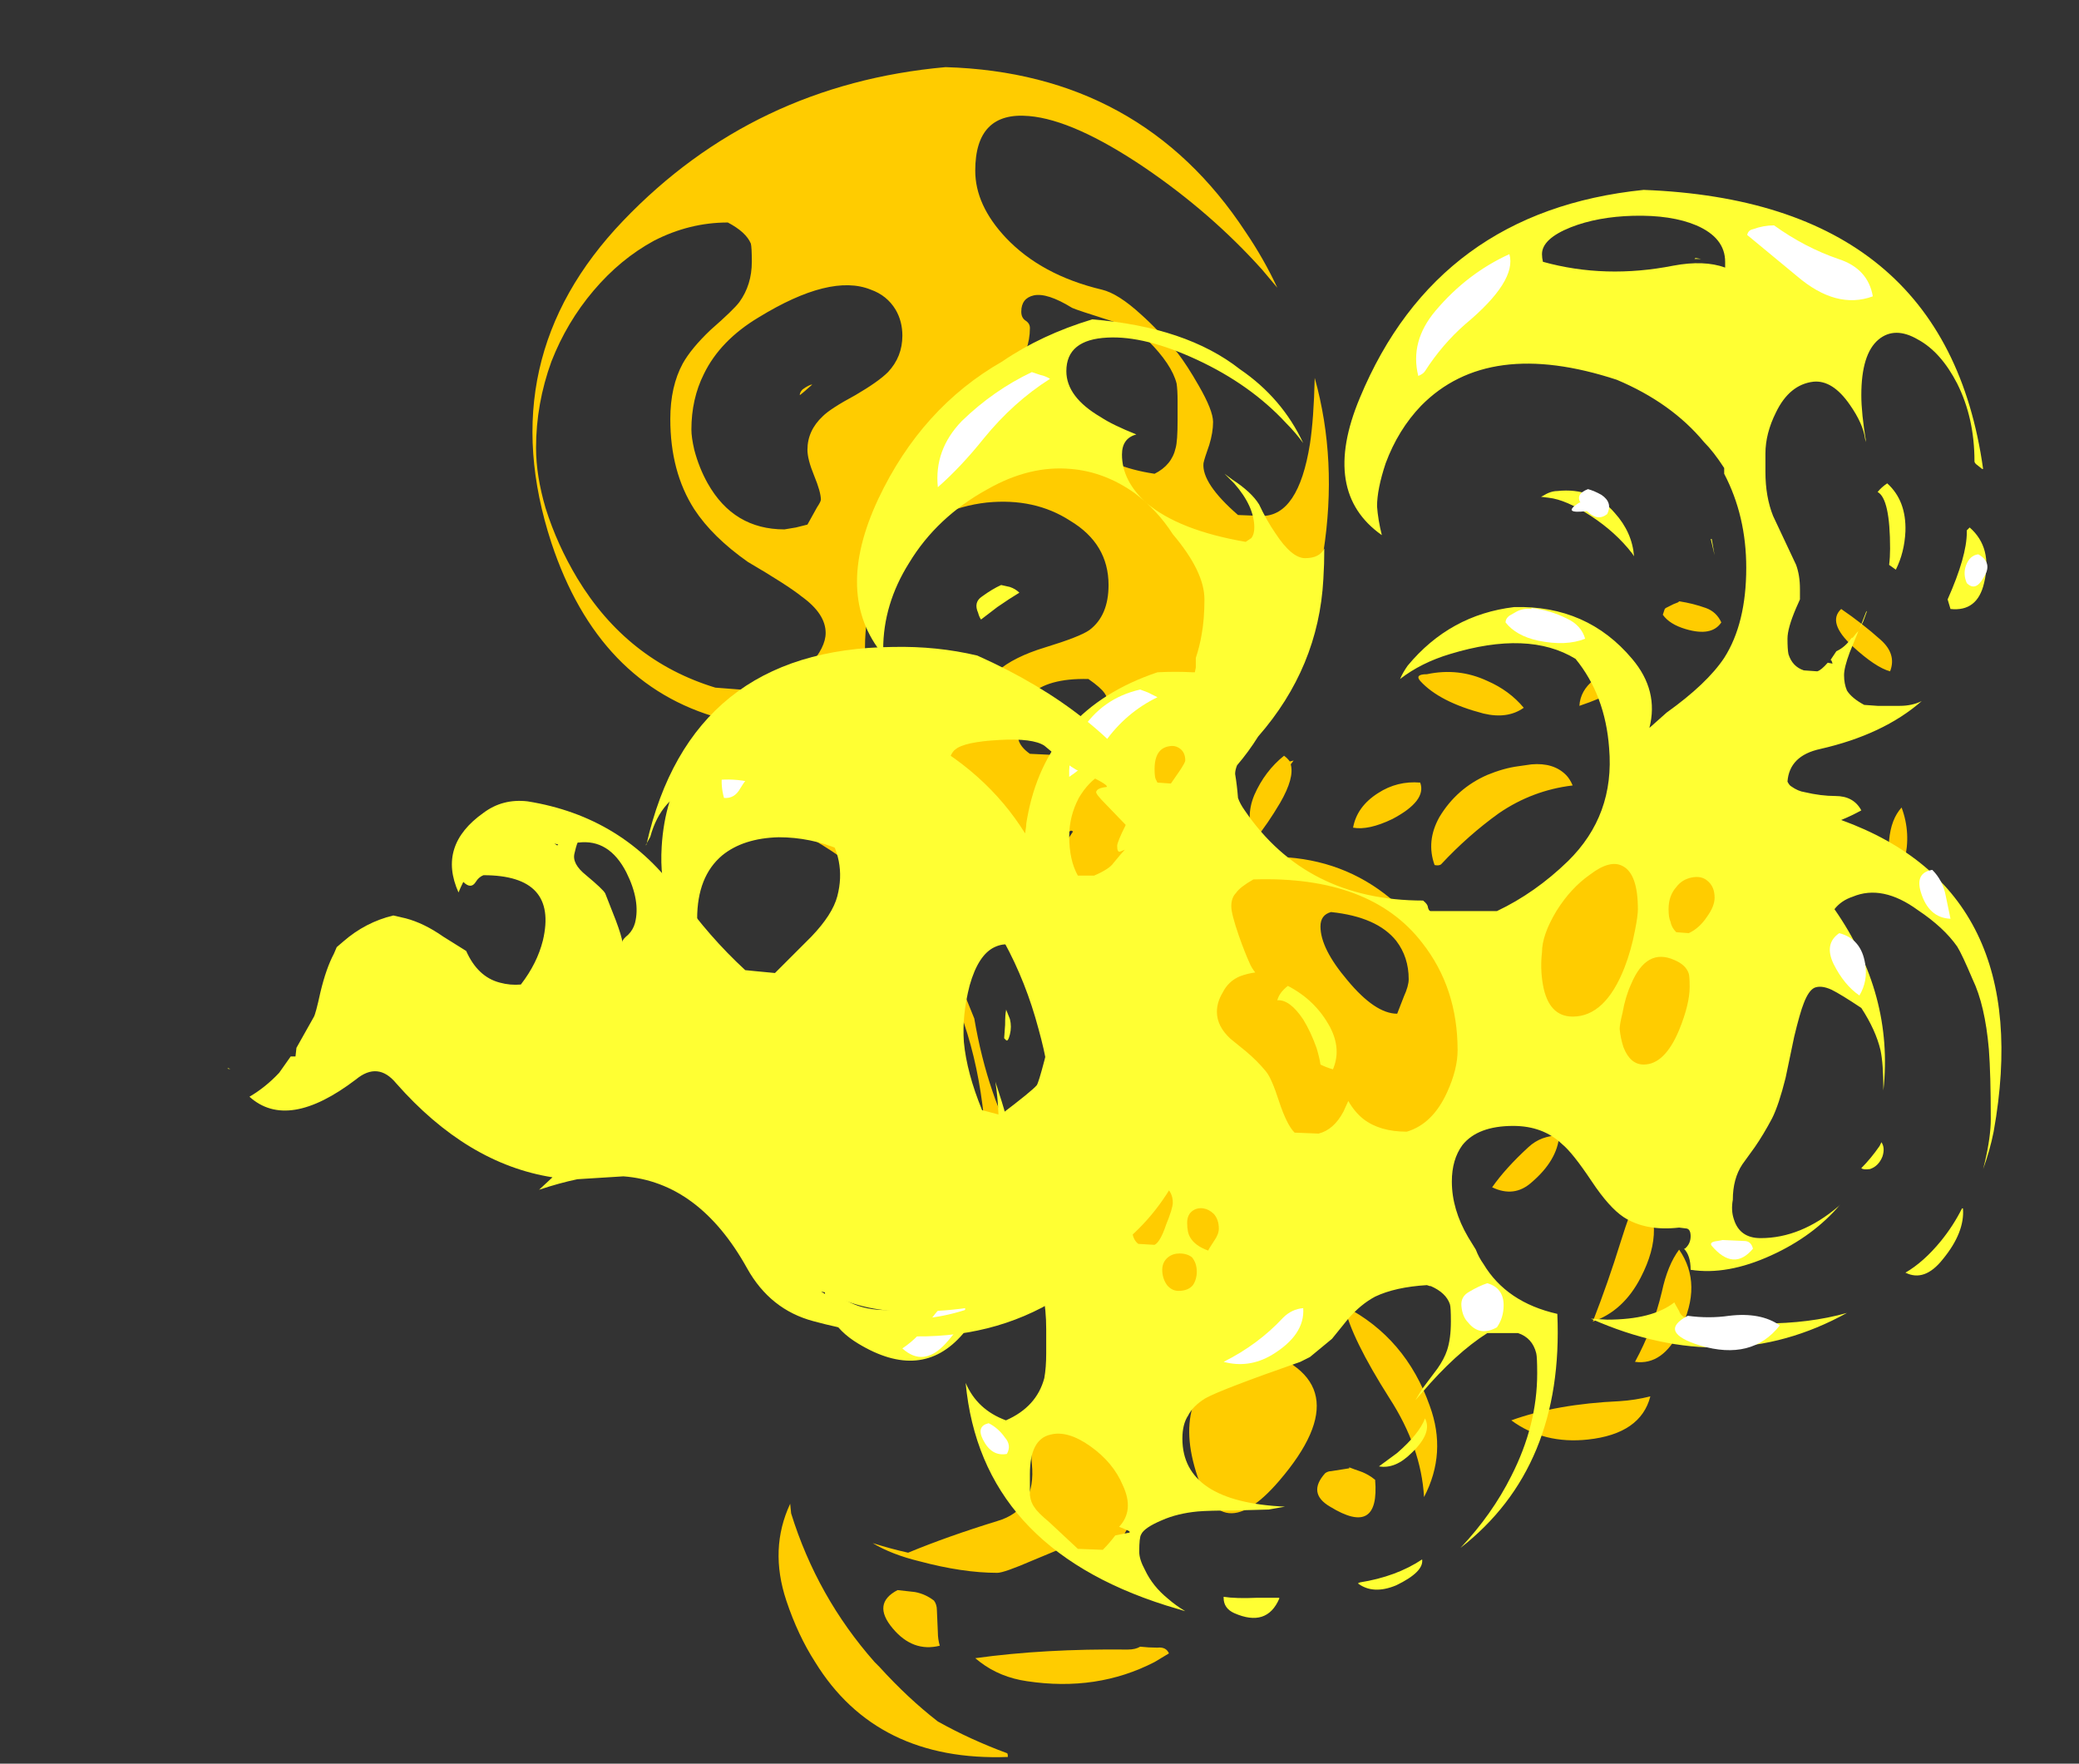 <?xml version="1.0" encoding="UTF-8" standalone="no"?>
<svg xmlns:ffdec="https://www.free-decompiler.com/flash" xmlns:xlink="http://www.w3.org/1999/xlink" ffdec:objectType="frame" height="643.65px" width="758.8px" xmlns="http://www.w3.org/2000/svg">
  <rect width="100%" height="100%" fill="#333333" stroke="none"/>
  <g transform="matrix(1.0, 0.0, 0.0, 1.0, 287.7, 436.45)">
    <use ffdec:characterId="2265" height="88.1" transform="matrix(7.0, 0.0, 0.0, 7.0, -93.1, -411.95)" width="76.55" xlink:href="#shape0"/>
    <use ffdec:characterId="2262" height="35.95" transform="matrix(7.0, 0.0, 0.0, 7.0, -204.7, -200.35)" width="51.5" xlink:href="#shape1"/>
  </g>
  <defs>
    <g id="shape0" transform="matrix(1.0, 0.0, 0.0, 1.0, 13.3, 58.85)">
      <path d="M25.5 -47.35 L24.7 -48.3 Q22.05 -51.25 18.6 -53.6 14.9 -56.1 12.55 -56.3 9.75 -56.55 9.75 -53.45 9.75 -51.65 11.35 -49.95 13.2 -48.0 16.35 -47.25 17.2 -47.05 18.4 -45.95 19.3 -45.15 20.3 -43.95 20.8 -43.3 21.4 -42.25 22.15 -40.95 22.15 -40.35 22.15 -39.8 21.95 -39.15 21.7 -38.45 21.65 -38.2 21.55 -37.15 23.45 -35.5 L24.7 -35.45 Q26.6 -35.45 27.2 -39.2 27.4 -40.5 27.45 -42.65 28.65 -38.35 27.9 -33.55 L19.6 -19.45 15.95 -15.95 2.55 -24.65 Q1.3 -25.3 0.1 -25.4 L0.75 -24.35 Q-1.2 -24.35 -2.95 -24.75 L-3.5 -24.4 -3.55 -24.9 Q-9.9 -26.65 -12.35 -34.05 -15.5 -43.65 -8.6 -50.85 -1.8 -57.95 8.2 -58.85 18.4 -58.55 23.85 -50.25 24.8 -48.85 25.5 -47.35 M45.75 -30.65 L46.15 -30.85 46.4 -30.95 46.45 -31.0 Q47.15 -30.9 47.85 -30.65 48.4 -30.45 48.65 -29.9 48.15 -29.15 46.8 -29.55 45.95 -29.8 45.6 -30.3 L45.7 -30.6 45.75 -30.65 M16.5 -26.2 Q16.3 -26.5 15.65 -26.95 13.5 -27.0 12.6 -26.1 11.95 -25.55 11.95 -24.5 11.95 -23.9 12.0 -23.8 12.1 -23.4 12.6 -23.05 L13.65 -23.0 Q14.55 -23.0 15.65 -24.1 L16.65 -25.65 Q16.65 -26.0 16.5 -26.2 M10.35 -36.15 Q7.7 -35.85 6.0 -34.05 4.0 -32.0 4.0 -28.55 4.0 -27.1 4.4 -26.15 5.3 -24.05 7.85 -24.05 8.2 -24.05 8.45 -24.2 L8.75 -24.5 Q8.85 -24.35 8.9 -24.05 9.0 -23.75 9.1 -23.65 L10.3 -23.75 Q10.55 -23.75 10.55 -23.85 10.5 -24.0 9.25 -24.05 9.65 -26.25 10.9 -27.35 11.75 -28.1 13.4 -28.6 15.2 -29.15 15.7 -29.5 16.7 -30.25 16.7 -31.85 16.7 -34.0 14.7 -35.2 12.85 -36.4 10.35 -36.15 M1.95 -29.35 Q1.95 -30.35 0.7 -31.25 -0.05 -31.85 -2.1 -33.05 -3.95 -34.35 -4.9 -35.8 -6.15 -37.75 -6.15 -40.5 -6.15 -42.2 -5.5 -43.4 -5.05 -44.2 -4.05 -45.15 -2.85 -46.2 -2.55 -46.6 -1.9 -47.5 -1.9 -48.7 -1.9 -49.45 -1.95 -49.65 -2.2 -50.25 -3.15 -50.75 -5.15 -50.75 -7.0 -49.8 -8.75 -48.85 -10.15 -47.2 -11.55 -45.55 -12.35 -43.5 -13.15 -41.3 -13.15 -39.0 -13.15 -37.55 -12.65 -35.85 -12.05 -33.95 -11.0 -32.2 -8.4 -27.9 -3.8 -26.5 L-2.5 -26.4 -1.25 -26.35 Q0.1 -26.55 1.1 -27.65 1.95 -28.6 1.95 -29.35 M0.6 -41.75 Q0.6 -41.9 0.75 -42.05 1.1 -42.3 1.25 -42.3 0.75 -41.85 0.6 -41.75 M5.6 -46.2 Q5.15 -46.95 4.3 -47.25 2.2 -48.1 -1.55 -45.8 -3.55 -44.6 -4.4 -42.85 -5.05 -41.55 -5.05 -39.95 -5.05 -39.55 -4.9 -38.9 -4.65 -37.95 -4.2 -37.15 -2.85 -34.75 -0.2 -34.75 L0.4 -34.85 1.0 -35.0 1.5 -35.9 Q1.7 -36.2 1.7 -36.3 1.7 -36.7 1.35 -37.55 1.0 -38.4 1.0 -38.9 1.0 -39.9 1.8 -40.65 2.2 -41.05 3.5 -41.75 4.7 -42.45 5.2 -42.95 5.95 -43.75 5.95 -44.85 5.95 -45.6 5.6 -46.2 M12.8 -46.95 Q12.15 -46.8 12.15 -46.1 12.15 -45.8 12.35 -45.65 12.6 -45.5 12.6 -45.25 12.6 -44.65 12.4 -44.1 L12.2 -43.4 Q12.15 -42.75 13.7 -41.35 L15.55 -39.15 Q16.75 -38.0 19.1 -37.65 20.0 -38.1 20.2 -39.0 20.3 -39.35 20.3 -40.45 L20.3 -41.45 Q20.3 -42.0 20.25 -42.35 20.0 -43.35 18.75 -44.6 18.25 -45.15 16.9 -45.6 15.0 -46.2 14.8 -46.3 13.5 -47.1 12.8 -46.95 M14.75 -19.05 Q14.55 -18.95 14.35 -18.75 L14.35 -18.25 14.85 -19.0 14.75 -19.05 M0.95 -21.35 L11.15 -17.85 14.65 -3.3 11.1 -16.55 7.75 -18.3 Q6.85 -18.15 6.85 -16.7 6.85 -16.15 8.2 -12.95 L9.7 -9.25 Q10.05 -7.2 10.65 -5.45 11.8 -2.0 13.55 -2.0 L13.0 2.8 Q10.65 0.4 10.2 -4.1 9.1 -14.7 0.15 -19.2 L0.95 -21.35 M7.25 -8.65 Q7.5 -7.8 7.6 -6.95 6.25 -7.4 5.7 -8.9 5.3 -10.1 6.15 -10.6 6.95 -9.85 7.25 -8.65 M2.95 -11.5 Q2.95 -12.6 3.35 -13.55 3.75 -14.6 4.9 -14.8 5.1 -13.8 4.45 -12.45 3.9 -11.3 2.95 -11.5 M4.9 -2.1 Q5.5 -1.45 6.2 -0.8 6.85 -0.25 7.35 0.4 5.9 0.8 4.6 -0.8 3.65 -1.95 4.9 -2.1 M20.05 -13.15 Q21.5 -17.55 26.05 -17.65 29.3 -17.4 31.7 -15.25 L34.8 -11.95 35.3 -8.05 33.55 -2.5 25.05 -3.25 20.05 -13.15 M20.8 -2.1 L23.1 2.0 21.15 5.05 19.15 5.05 16.2 1.6 20.15 -2.6 20.8 -2.1 M43.4 -26.45 Q42.3 -25.9 41.25 -25.55 41.3 -26.35 42.0 -26.9 L43.4 -26.45 M40.9 -21.4 Q38.8 -21.15 37.05 -19.95 35.45 -18.8 34.05 -17.3 33.95 -17.2 33.7 -17.25 33.25 -18.5 33.95 -19.75 34.85 -21.25 36.45 -21.95 37.3 -22.3 38.05 -22.4 L38.75 -22.5 Q39.9 -22.6 40.55 -21.95 40.75 -21.75 40.9 -21.4 M36.25 -25.15 Q33.95 -25.75 32.95 -26.85 32.65 -27.2 33.3 -27.2 34.95 -27.55 36.45 -26.85 37.6 -26.35 38.35 -25.45 37.5 -24.85 36.25 -25.15 M45.6 -17.65 Q49.95 -19.6 49.55 -14.25 L49.35 -12.1 44.9 -6.1 40.45 -9.1 Q37.15 -9.8 38.45 -13.05 L43.05 -18.65 45.6 -17.65 M26.15 -22.65 L26.35 -22.7 26.2 -22.5 Q26.4 -21.8 25.65 -20.5 25.0 -19.4 24.35 -18.6 23.8 -19.7 24.3 -20.9 24.85 -22.15 25.85 -22.95 26.05 -22.8 26.15 -22.65 M30.75 -21.0 Q31.75 -21.65 32.95 -21.55 33.3 -20.6 31.5 -19.65 30.25 -19.05 29.45 -19.2 29.65 -20.3 30.75 -21.0 M31.75 -9.5 L32.1 -10.4 Q32.35 -10.95 32.35 -11.3 32.35 -12.45 31.7 -13.3 30.7 -14.55 28.3 -14.8 27.75 -14.65 27.75 -14.05 27.75 -12.9 29.15 -11.25 30.6 -9.5 31.75 -9.5 M38.6 -2.55 Q39.25 -3.15 40.2 -3.15 40.1 -1.85 38.75 -0.7 37.85 0.1 36.7 -0.45 37.4 -1.45 38.6 -2.55 M56.95 -29.0 Q57.8 -28.25 57.45 -27.35 56.7 -27.55 55.5 -28.65 54.15 -29.9 54.9 -30.6 56.0 -29.85 56.95 -29.0 M58.2 -17.5 L56.95 -16.0 Q57.3 -17.3 57.4 -18.55 57.5 -19.65 58.05 -20.25 58.55 -18.9 58.2 -17.5 M46.5 7.0 Q45.6 8.85 44.15 8.65 45.1 6.9 45.55 5.0 45.85 3.6 46.45 2.8 47.7 4.6 46.5 7.0 M43.4 2.4 Q43.9 0.8 44.4 -0.35 45.85 1.55 44.45 4.25 43.55 6.0 41.95 6.55 42.75 4.5 43.4 2.4 M44.95 10.45 Q44.45 12.4 41.7 12.7 39.4 12.95 37.7 11.7 40.05 10.85 43.35 10.7 44.15 10.65 44.95 10.45 M33.45 10.95 Q34.35 13.4 33.15 15.7 33.0 13.1 31.35 10.55 29.35 7.4 29.0 5.75 32.2 7.4 33.45 10.95 M29.8 14.35 Q30.1 14.45 30.4 14.65 L30.6 14.8 Q30.85 17.8 28.25 16.2 27.05 15.5 28.0 14.45 28.15 14.35 28.3 14.35 L29.25 14.2 29.25 14.15 Q29.5 14.25 29.8 14.35 M25.6 14.85 Q22.3 18.7 21.1 13.8 20.1 9.65 24.25 7.9 30.1 9.6 25.6 14.85 M12.7 13.95 Q12.5 11.95 14.5 11.45 20.05 12.4 17.8 17.1 16.7 19.45 15.05 19.05 L14.5 18.3 Q14.4 18.3 12.75 19.0 11.25 19.65 10.9 19.65 9.1 19.65 6.85 19.05 5.4 18.7 4.4 18.1 5.35 18.4 6.25 18.6 8.3 17.75 10.9 16.95 12.95 16.35 12.7 13.95 M7.6 21.1 Q7.75 21.3 7.75 21.6 L7.8 22.75 Q7.8 23.1 7.9 23.45 6.5 23.8 5.45 22.55 4.35 21.25 5.7 20.55 L6.6 20.65 Q7.15 20.75 7.6 21.1 M0.15 16.55 Q1.5 20.9 4.5 24.3 L4.75 24.55 Q6.25 26.2 7.8 27.4 9.5 28.35 11.4 29.05 11.45 29.05 11.45 29.25 4.6 29.5 1.4 24.3 0.5 22.9 -0.1 21.1 -1.0 18.4 0.1 16.05 L0.15 16.55 M9.75 24.1 Q13.35 23.6 17.7 23.65 18.1 23.65 18.35 23.5 18.8 23.55 19.25 23.55 19.7 23.5 19.85 23.85 L19.1 24.3 Q16.1 25.85 12.45 25.3 11.05 25.1 10.0 24.3 L9.75 24.1" fill="#ffcc00" fill-rule="evenodd" stroke="none"/>
      <path d="M39.65 -36.4 L39.25 -36.45 39.35 -36.5 Q39.75 -36.75 40.1 -36.75 41.95 -36.95 43.1 -35.6 44.0 -34.6 44.1 -33.35 L44.0 -33.5 Q43.15 -34.6 41.85 -35.45 40.55 -36.3 39.65 -36.4 M33.0 -41.2 Q31.8 -39.95 31.15 -38.2 30.7 -36.85 30.7 -35.95 30.75 -35.25 30.95 -34.45 27.75 -36.7 29.8 -41.6 33.85 -51.35 44.6 -52.45 60.35 -51.85 62.3 -37.9 L62.25 -37.9 62.0 -38.1 Q61.85 -38.2 61.85 -38.3 61.85 -40.55 60.95 -42.35 60.1 -44.0 58.9 -44.65 57.7 -45.35 56.85 -44.65 55.95 -43.9 55.95 -41.75 55.95 -40.8 56.2 -39.3 L56.15 -39.45 Q56.05 -40.25 55.35 -41.25 54.45 -42.55 53.45 -42.45 52.2 -42.3 51.5 -40.85 50.95 -39.75 50.95 -38.7 L50.95 -37.75 Q50.95 -36.45 51.35 -35.45 L52.55 -32.9 Q52.75 -32.35 52.75 -31.65 L52.75 -31.1 52.55 -30.65 Q52.1 -29.6 52.1 -29.05 52.1 -28.5 52.15 -28.25 52.35 -27.6 52.95 -27.4 L53.65 -27.35 Q53.85 -27.4 54.2 -27.8 L54.45 -27.75 54.4 -27.9 54.35 -27.95 54.65 -28.4 Q55.1 -28.6 55.45 -29.1 L55.5 -29.1 55.7 -29.35 55.8 -29.45 55.35 -28.35 Q55.05 -27.55 55.05 -27.15 55.05 -26.7 55.2 -26.35 55.45 -25.95 56.1 -25.6 L56.8 -25.55 57.95 -25.55 Q58.6 -25.55 59.1 -25.8 57.1 -24.05 53.8 -23.3 52.2 -22.95 52.1 -21.6 52.2 -21.4 52.3 -21.35 52.65 -21.1 53.0 -21.05 53.85 -20.85 54.6 -20.85 55.55 -20.85 55.95 -20.1 55.4 -19.8 54.9 -19.6 65.1 -15.9 62.85 -3.35 62.65 -2.35 62.3 -1.4 L62.4 -1.8 Q62.7 -3.1 62.7 -4.0 62.7 -6.35 62.6 -7.65 62.4 -9.95 61.75 -11.3 61.2 -12.6 60.95 -13.0 60.25 -14.0 58.9 -14.9 57.05 -16.25 55.5 -15.6 54.9 -15.4 54.55 -14.95 57.65 -10.5 57.1 -5.5 57.1 -6.9 56.95 -7.6 56.7 -8.65 55.95 -9.8 54.9 -10.5 54.4 -10.75 53.85 -11.0 53.5 -10.85 53.2 -10.7 52.95 -10.05 52.75 -9.55 52.45 -8.3 L52.0 -6.15 Q51.65 -4.75 51.3 -4.05 50.85 -3.2 50.4 -2.55 L49.75 -1.65 Q49.25 -0.9 49.25 0.2 49.15 0.75 49.3 1.2 49.6 2.2 50.7 2.2 52.8 2.2 54.75 0.55 L54.85 0.45 Q53.45 2.1 51.25 3.1 48.95 4.15 47.05 3.85 47.05 3.1 46.7 2.75 L46.75 2.75 Q47.05 2.5 47.05 2.1 47.05 1.75 46.85 1.7 L46.45 1.65 Q44.7 1.85 43.55 1.1 42.8 0.6 41.9 -0.75 40.9 -2.25 40.35 -2.7 39.35 -3.65 37.8 -3.65 35.95 -3.65 35.15 -2.65 34.6 -1.9 34.6 -0.75 34.6 0.7 35.45 2.15 L35.85 2.8 Q36.0 3.2 36.25 3.55 37.45 5.55 40.1 6.15 40.45 14.15 35.05 18.35 36.7 16.6 37.7 14.6 39.05 11.95 39.05 9.25 39.05 8.4 39.0 8.2 38.8 7.4 38.05 7.15 L36.45 7.15 Q34.8 8.2 33.05 10.25 L32.7 10.65 Q32.9 10.3 33.1 10.0 33.4 9.6 33.85 9.0 34.2 8.5 34.35 8.05 34.55 7.45 34.55 6.55 34.55 5.8 34.5 5.65 34.3 5.05 33.5 4.7 L33.45 4.7 33.3 4.65 Q31.65 4.75 30.6 5.25 29.85 5.65 29.2 6.4 L28.35 7.45 27.2 8.4 26.7 8.65 Q22.55 10.1 21.75 10.55 21.1 10.95 20.85 11.45 20.55 11.9 20.55 12.65 20.55 15.95 25.9 16.2 L25.05 16.35 23.2 16.4 Q21.95 16.4 21.35 16.45 20.3 16.55 19.5 16.9 18.55 17.3 18.4 17.65 18.3 17.8 18.3 18.55 18.3 18.95 18.6 19.5 19.0 20.35 19.8 21.0 20.2 21.35 20.7 21.65 L19.7 21.35 Q10.05 18.3 9.25 9.75 9.85 11.15 11.35 11.7 12.95 11.0 13.35 9.5 13.45 8.95 13.45 8.2 L13.45 6.95 Q13.45 4.9 12.75 3.65 12.55 3.35 12.3 3.1 10.85 5.2 9.1 7.2 6.95 9.7 3.65 7.7 1.65 6.5 1.95 4.45 3.0 5.95 5.1 5.95 6.0 5.95 6.8 5.7 11.8 0.6 10.8 -5.95 11.55 -3.7 11.55 -3.15 11.55 -2.95 11.25 -1.9 10.9 -0.85 10.9 -0.45 10.9 0.0 11.0 0.2 11.05 0.4 11.3 0.65 L12.05 0.7 Q12.95 0.15 13.4 -2.4 13.65 -3.9 13.65 -5.05 13.65 -6.55 13.05 -8.7 12.4 -11.15 11.25 -13.25 8.3 -18.85 3.65 -19.65 3.15 -19.4 3.05 -19.15 2.95 -19.0 2.95 -18.7 2.95 -18.4 3.55 -17.65 3.2 -17.85 2.7 -18.05 1.15 -18.7 -0.5 -18.7 -2.35 -18.65 -3.45 -17.75 -4.75 -16.65 -4.75 -14.45 -4.75 -14.1 -4.7 -13.75 L-4.85 -13.9 Q-6.8 -14.8 -6.6 -18.2 -6.3 -23.3 -1.75 -25.6 -0.95 -26.0 -0.2 -26.3 3.55 -26.3 6.45 -24.15 10.3 -22.2 12.35 -18.9 L12.4 -19.25 Q12.4 -19.4 12.45 -19.65 13.45 -25.35 19.25 -27.3 20.2 -27.35 21.1 -27.3 L21.2 -27.3 21.25 -27.55 21.25 -28.05 Q21.45 -28.65 21.55 -29.25 21.7 -30.05 21.7 -31.1 21.7 -32.55 20.05 -34.5 19.25 -35.75 18.05 -36.65 16.5 -37.75 14.75 -37.9 12.6 -38.1 10.4 -36.85 7.75 -35.4 6.3 -33.0 4.95 -30.85 4.95 -28.5 L4.95 -28.2 Q2.35 -31.35 4.7 -36.35 6.95 -41.1 11.15 -43.5 13.2 -44.9 15.85 -45.7 20.75 -45.3 23.55 -43.1 25.75 -41.6 26.85 -39.25 26.45 -39.8 25.95 -40.3 24.1 -42.3 21.3 -43.6 18.6 -44.85 16.65 -44.75 14.5 -44.65 14.5 -43.0 14.5 -41.65 16.3 -40.6 16.9 -40.2 18.15 -39.7 17.4 -39.5 17.4 -38.65 17.4 -37.3 18.65 -36.15 20.35 -34.7 23.85 -34.1 L24.15 -34.3 Q24.3 -34.5 24.3 -34.85 24.3 -35.95 23.25 -37.15 L22.75 -37.65 23.15 -37.35 Q24.15 -36.7 24.55 -36.05 24.95 -35.2 25.4 -34.55 26.25 -33.25 26.95 -33.25 27.7 -33.25 27.95 -33.75 27.95 -32.95 27.9 -32.15 27.65 -27.55 24.5 -23.95 24.0 -23.15 23.4 -22.45 23.3 -22.2 23.3 -22.0 23.4 -21.4 23.45 -20.75 23.55 -20.45 23.8 -20.1 27.0 -15.4 33.1 -15.4 33.35 -15.2 33.35 -15.05 33.4 -14.85 33.5 -14.85 L36.95 -14.85 Q38.95 -15.8 40.65 -17.45 43.1 -19.85 42.8 -23.35 42.6 -26.1 41.05 -28.0 38.6 -29.5 34.5 -28.25 33.0 -27.8 31.9 -26.95 32.05 -27.3 32.3 -27.65 34.5 -30.3 37.85 -30.7 41.65 -30.8 44.0 -28.0 45.4 -26.35 44.9 -24.4 L45.8 -25.2 Q47.9 -26.7 48.8 -28.05 49.95 -29.85 49.95 -32.75 49.95 -35.45 48.8 -37.65 L48.8 -37.95 Q48.25 -38.8 47.75 -39.3 46.05 -41.35 43.2 -42.55 36.5 -44.75 33.0 -41.2 M44.05 -51.1 Q42.2 -51.05 40.8 -50.5 39.3 -49.9 39.3 -49.1 39.3 -48.9 39.35 -48.7 42.6 -47.8 46.15 -48.5 47.75 -48.8 48.85 -48.4 L48.85 -48.7 Q48.85 -49.95 47.35 -50.6 46.05 -51.15 44.05 -51.1 M10.1 -31.25 Q10.65 -31.65 11.1 -31.85 L11.55 -31.75 Q11.85 -31.65 12.05 -31.45 11.55 -31.15 10.9 -30.7 L10.05 -30.05 Q9.95 -30.2 9.9 -30.4 9.65 -30.95 10.1 -31.25 M15.15 -20.75 Q14.65 -19.8 14.65 -18.75 14.65 -17.5 15.1 -16.7 L15.95 -16.7 Q16.75 -17.05 16.95 -17.35 17.4 -17.9 17.55 -18.05 L17.3 -17.95 Q17.15 -17.9 17.15 -18.25 17.15 -18.45 17.6 -19.35 18.05 -20.2 18.05 -20.7 18.05 -21.8 17.5 -22.15 17.0 -22.45 16.35 -22.0 15.65 -21.6 15.15 -20.75 M19.15 -21.75 L19.25 -21.55 19.95 -21.5 20.4 -22.15 Q20.7 -22.6 20.7 -22.7 20.7 -23.1 20.45 -23.3 20.2 -23.5 19.9 -23.45 19.1 -23.35 19.1 -22.25 19.1 -21.9 19.15 -21.75 M6.35 -14.9 Q7.8 -14.0 8.55 -12.25 9.1 -10.95 9.1 -9.7 8.8 -9.9 8.55 -10.1 L8.5 -10.2 Q8.05 -11.5 7.4 -12.7 6.75 -14.0 6.2 -14.65 L6.35 -14.9 M47.25 -48.85 L47.3 -48.9 47.6 -48.85 47.25 -48.85 M46.2 -12.3 Q44.75 -12.95 43.95 -11.05 43.65 -10.4 43.5 -9.55 43.35 -8.95 43.35 -8.7 43.4 -8.2 43.55 -7.75 43.9 -6.85 44.6 -6.85 45.7 -6.85 46.45 -8.65 47.0 -10.0 47.0 -10.9 47.0 -11.45 46.95 -11.6 46.8 -12.05 46.2 -12.3 M27.55 -7.7 Q27.25 -8.55 26.85 -9.2 26.15 -10.25 25.5 -10.2 25.6 -10.6 26.05 -10.95 27.5 -10.2 28.25 -8.8 28.85 -7.65 28.4 -6.6 28.05 -6.7 27.75 -6.85 27.7 -7.2 27.55 -7.7 M45.9 -14.95 Q45.9 -14.5 46.0 -14.3 46.05 -14.0 46.3 -13.75 L46.95 -13.7 Q47.5 -13.95 47.9 -14.55 48.3 -15.1 48.3 -15.55 48.3 -16.15 47.9 -16.45 47.6 -16.7 47.1 -16.6 46.6 -16.5 46.3 -16.1 45.9 -15.65 45.9 -14.95 M44.3 -14.95 Q44.3 -16.8 43.5 -17.2 42.85 -17.55 41.8 -16.75 40.8 -16.05 40.05 -14.85 39.3 -13.6 39.3 -12.7 39.2 -11.85 39.35 -11.0 39.65 -9.35 40.9 -9.35 42.6 -9.35 43.6 -11.9 43.95 -12.8 44.15 -13.85 44.3 -14.6 44.3 -14.95 M19.7 -0.45 Q19.35 -0.7 18.95 -0.65 18.5 -0.55 18.2 -0.15 17.85 0.35 17.85 1.15 17.85 1.65 17.95 1.95 18.0 2.3 18.25 2.5 L19.1 2.55 Q19.4 2.4 19.7 1.5 20.05 0.65 20.05 0.35 20.05 -0.15 19.7 -0.45 M22.65 -10.6 Q22.35 -10.1 22.35 -9.6 22.35 -8.85 23.05 -8.2 L23.85 -7.55 Q24.45 -7.05 24.9 -6.5 25.2 -6.15 25.6 -4.9 26.0 -3.7 26.4 -3.3 L27.65 -3.25 Q28.45 -3.45 28.95 -4.4 L29.2 -4.95 Q29.55 -4.35 30.0 -4.0 30.85 -3.35 32.25 -3.35 33.6 -3.75 34.35 -5.4 34.9 -6.6 34.9 -7.6 34.9 -10.85 33.05 -13.2 30.35 -16.7 24.25 -16.5 23.55 -16.1 23.35 -15.8 23.1 -15.55 23.1 -15.1 23.1 -14.7 23.5 -13.55 23.8 -12.7 24.05 -12.15 24.15 -11.9 24.35 -11.65 23.95 -11.6 23.55 -11.45 22.95 -11.2 22.65 -10.6 M57.3 -37.15 Q58.3 -36.25 58.25 -34.65 58.2 -33.55 57.75 -32.65 L57.4 -32.9 Q57.45 -33.3 57.45 -33.75 57.45 -36.35 56.8 -36.7 57.0 -36.95 57.3 -37.15 M46.45 6.0 Q46.5 6.2 46.75 6.35 L50.85 6.65 Q53.25 6.65 55.2 6.1 48.95 9.55 41.85 6.4 L42.7 6.45 Q45.05 6.45 46.2 5.55 L46.25 5.65 46.45 6.0 M61.2 0.65 L61.25 0.65 Q61.35 1.9 60.2 3.3 59.25 4.5 58.25 4.0 59.2 3.45 60.1 2.35 60.75 1.55 61.2 0.65 M57.0 -2.8 Q57.2 -2.5 57.05 -2.05 56.85 -1.55 56.4 -1.4 56.05 -1.35 55.95 -1.45 56.45 -1.95 56.9 -2.6 L57.0 -2.8 M61.45 -34.6 L61.45 -34.7 61.6 -34.85 Q62.8 -33.8 62.35 -31.95 62.0 -30.45 60.6 -30.6 L60.45 -31.1 Q61.45 -33.35 61.45 -34.6 M56.2 -30.45 L56.25 -30.5 56.05 -29.95 55.85 -29.55 56.2 -30.45 M48.1 -34.25 L48.15 -34.25 48.3 -33.4 48.1 -34.25 M31.75 13.4 Q32.9 12.4 33.2 11.6 33.6 12.35 32.5 13.4 31.65 14.25 30.8 14.1 L31.75 13.4 M15.75 13.05 Q14.55 12.2 13.65 12.45 12.6 12.7 12.6 14.5 L12.6 15.6 Q12.65 16.0 12.85 16.25 13.0 16.5 13.6 17.0 L15.1 18.4 16.4 18.45 Q16.75 18.1 17.05 17.7 L17.8 17.55 17.8 17.5 Q17.75 17.45 17.5 17.35 L17.25 17.25 Q18.05 16.4 17.45 15.1 16.95 13.9 15.75 13.05 M21.05 3.2 Q20.8 3.0 20.4 3.0 20.05 3.0 19.8 3.2 19.5 3.45 19.5 3.85 19.5 4.3 19.75 4.65 20.0 4.95 20.35 4.95 20.85 4.95 21.1 4.65 21.3 4.35 21.3 3.95 21.3 3.5 21.05 3.2 M22.45 1.7 Q22.45 1.25 22.2 0.95 21.95 0.7 21.65 0.65 21.3 0.6 21.05 0.8 20.8 1.0 20.8 1.4 20.8 1.9 20.95 2.15 21.2 2.6 21.9 2.85 21.9 2.8 22.2 2.35 22.45 2.0 22.45 1.7 M25.6 20.95 L25.6 21.0 Q24.95 22.5 23.25 21.75 22.7 21.5 22.7 20.95 L22.7 20.9 Q23.35 21.0 24.45 20.95 L25.6 20.95 M33.05 18.95 Q33.15 19.6 31.7 20.3 30.5 20.8 29.7 20.2 L29.8 20.15 Q31.7 19.85 33.05 18.95 M-2.4 -7.45 Q-2.25 -6.8 -2.9 -6.5 -3.85 -6.8 -3.75 -7.8 -3.7 -8.45 -3.15 -8.55 -2.55 -8.2 -2.4 -7.45 M-1.6 -1.1 Q-3.15 -0.5 -2.0 -1.35 -0.8 -1.4 -1.6 -1.1" fill="#ffff33" fill-rule="evenodd" stroke="none"/>
      <path d="M35.3 -45.45 Q34.1 -44.4 33.2 -43.0 33.1 -42.85 32.85 -42.75 32.4 -44.55 33.75 -46.15 35.4 -48.1 37.6 -49.1 38.0 -47.7 35.3 -45.45 M41.6 -35.7 Q40.3 -35.55 41.25 -36.15 L41.3 -36.15 Q41.05 -36.6 41.7 -36.85 42.05 -36.75 42.4 -36.55 43.0 -36.15 42.7 -35.55 42.2 -35.15 41.65 -35.7 L41.6 -35.7 M38.75 -30.6 L38.75 -30.65 Q39.7 -30.55 40.6 -30.1 41.35 -29.75 41.55 -29.05 40.55 -28.65 39.1 -28.95 37.95 -29.2 37.4 -29.9 37.4 -30.1 37.6 -30.25 L37.95 -30.45 Q38.3 -30.65 38.75 -30.6 M13.15 -42.8 Q13.4 -42.75 13.65 -42.6 11.75 -41.4 10.2 -39.5 9.0 -38.0 7.8 -36.95 7.6 -38.9 9.05 -40.4 10.7 -42.0 12.7 -42.95 L13.15 -42.8 M18.75 -26.25 L19.25 -26.0 Q17.6 -25.2 16.5 -23.65 15.7 -22.55 14.65 -21.85 14.6 -23.15 15.25 -24.2 16.35 -25.95 18.35 -26.4 L18.75 -26.25 M0.5 -25.5 L1.6 -25.45 Q2.3 -25.4 2.35 -24.75 L-0.95 -22.85 Q-1.9 -22.25 -2.5 -21.25 -2.8 -20.7 -3.35 -20.75 -3.7 -22.0 -3.05 -23.15 -2.05 -25.0 0.1 -25.4 L0.5 -25.5 M51.4 -50.6 Q53.0 -49.45 54.75 -48.85 56.3 -48.35 56.55 -46.9 54.65 -46.2 52.6 -47.95 L50.0 -50.1 Q50.05 -50.35 50.3 -50.4 50.85 -50.6 51.4 -50.6 M61.4 -32.85 Q61.6 -33.4 62.05 -33.45 62.85 -33.0 62.3 -32.2 61.9 -31.5 61.45 -31.95 61.25 -32.4 61.4 -32.85 M59.65 -17.0 Q60.2 -16.45 60.35 -15.65 L60.6 -14.45 Q59.45 -14.5 59.05 -15.85 58.75 -16.85 59.65 -17.0 M56.15 -12.1 Q56.3 -11.2 55.85 -10.45 55.05 -11.0 54.5 -12.1 54.0 -13.15 54.8 -13.7 55.95 -13.4 56.15 -12.1 M50.3 2.75 Q49.3 3.95 48.15 2.6 48.0 2.4 48.45 2.35 L48.7 2.3 49.85 2.35 Q50.2 2.35 50.3 2.75 M49.05 6.25 Q50.7 6.05 51.7 6.75 50.25 8.6 47.55 7.8 45.3 7.1 46.9 6.25 48.0 6.4 49.05 6.25 M36.95 6.85 Q36.05 7.35 35.45 6.6 35.15 6.3 35.1 5.75 35.05 5.25 35.5 5.0 36.0 4.7 36.45 4.55 37.3 4.8 37.3 5.7 37.3 6.35 36.95 6.85 M26.85 5.85 Q26.95 7.25 25.2 8.3 24.0 9.0 22.7 8.65 24.5 7.75 25.8 6.35 26.25 5.9 26.85 5.85 M8.85 5.0 Q9.85 5.9 8.2 7.7 7.05 8.95 5.95 7.95 6.85 7.35 7.5 6.35 8.15 5.5 8.85 5.0 M11.4 13.45 Q10.6 13.6 10.15 12.7 9.8 12.0 10.45 11.85 10.95 12.1 11.3 12.6 11.65 13.0 11.4 13.45" fill="#ffffff" fill-rule="evenodd" stroke="none"/>
    </g>
    <g id="shape1" transform="matrix(1.0, 0.0, 0.0, 1.0, 10.45, 29.1)">
      <path d="M17.6 -21.85 Q15.6 -22.5 14.0 -21.9 12.15 -21.25 11.6 -19.2 L11.35 -18.75 11.4 -18.8 Q13.7 -29.0 24.25 -29.1 26.55 -29.15 28.65 -28.65 35.15 -25.75 38.1 -21.1 41.75 -15.9 40.85 -7.65 40.1 -1.1 36.15 2.05 30.2 8.8 20.1 6.05 17.85 5.45 16.65 3.3 14.15 -1.2 10.2 -1.5 L7.8 -1.35 Q6.85 -1.15 5.8 -0.8 L6.5 -1.45 Q2.05 -2.15 -1.65 -6.35 -2.6 -7.5 -3.75 -6.55 -7.3 -3.85 -9.3 -5.65 -8.45 -6.15 -7.75 -6.9 L-7.15 -7.75 -6.9 -7.75 -6.85 -8.2 -5.95 -9.8 Q-5.85 -9.95 -5.6 -11.1 -5.3 -12.35 -4.9 -13.1 L-4.75 -13.45 -4.4 -13.75 Q-3.25 -14.75 -1.8 -15.1 L-1.15 -14.95 Q-0.2 -14.7 0.8 -14.0 L2.0 -13.25 Q2.6 -11.9 3.75 -11.6 4.3 -11.45 4.85 -11.5 5.7 -12.6 6.0 -13.8 6.8 -17.2 2.9 -17.2 2.65 -17.1 2.5 -16.85 2.25 -16.45 1.85 -16.85 1.7 -16.55 1.6 -16.3 0.5 -18.75 2.9 -20.45 3.9 -21.2 5.2 -21.05 10.2 -20.25 13.1 -16.2 14.65 -14.0 16.55 -12.25 L17.05 -12.2 18.1 -12.1 20.0 -14.0 Q21.1 -15.15 21.35 -16.1 21.85 -18.0 20.65 -19.65 19.55 -21.15 17.6 -21.85 M10.8 -14.7 Q11.1 -15.85 10.35 -17.35 9.45 -19.1 7.85 -18.9 7.8 -19.0 7.65 -18.35 7.5 -17.8 8.25 -17.2 9.15 -16.45 9.25 -16.25 L9.8 -14.85 Q10.1 -14.05 10.15 -13.7 L10.15 -13.75 Q10.15 -13.85 10.45 -14.1 10.7 -14.35 10.8 -14.7 M27.0 -22.65 Q26.7 -21.45 27.3 -20.45 27.7 -19.8 29.1 -18.65 30.65 -17.35 31.4 -16.4 32.65 -14.85 33.25 -12.8 33.55 -11.8 33.55 -10.45 33.55 -8.9 33.6 -8.1 33.7 -5.3 35.35 -3.15 L36.05 -2.95 Q37.25 -3.2 38.6 -5.25 39.6 -6.85 39.85 -7.7 40.2 -9.0 39.95 -10.5 39.8 -11.45 39.25 -14.0 38.65 -17.1 36.65 -19.55 L35.35 -20.9 Q34.8 -21.45 34.85 -21.55 34.9 -21.75 35.4 -21.8 35.5 -21.95 33.8 -22.7 33.3 -23.0 32.75 -23.45 L32.15 -23.95 Q31.55 -24.35 29.8 -24.25 27.95 -24.15 27.5 -23.75 27.25 -23.6 27.0 -22.65 M6.8 -18.8 L6.6 -18.85 6.75 -18.75 6.8 -18.8 M32.3 -10.95 Q32.0 -12.4 31.2 -13.15 30.4 -13.85 29.55 -13.45 28.7 -13.05 28.25 -11.45 27.85 -9.9 27.95 -8.5 28.1 -6.9 28.9 -4.95 L29.85 -4.7 Q31.5 -5.95 31.75 -6.25 31.85 -6.4 32.15 -7.55 32.65 -9.35 32.3 -10.95 M30.15 -10.2 L30.35 -9.7 Q30.45 -9.3 30.35 -8.9 30.25 -8.5 30.15 -8.6 L30.05 -8.7 30.1 -9.4 Q30.1 -9.95 30.15 -10.15 L30.15 -10.2 M25.35 5.55 Q22.8 5.6 20.9 4.6 L20.5 4.5 Q24.15 6.9 28.5 5.3 27.0 5.55 25.35 5.55 M-10.45 -7.15 L-10.3 -7.1 Q-10.35 -7.1 -10.4 -7.1 L-10.45 -7.15" fill="#ffff33" fill-rule="evenodd" stroke="none"/>
    </g>
  </defs>
</svg>
